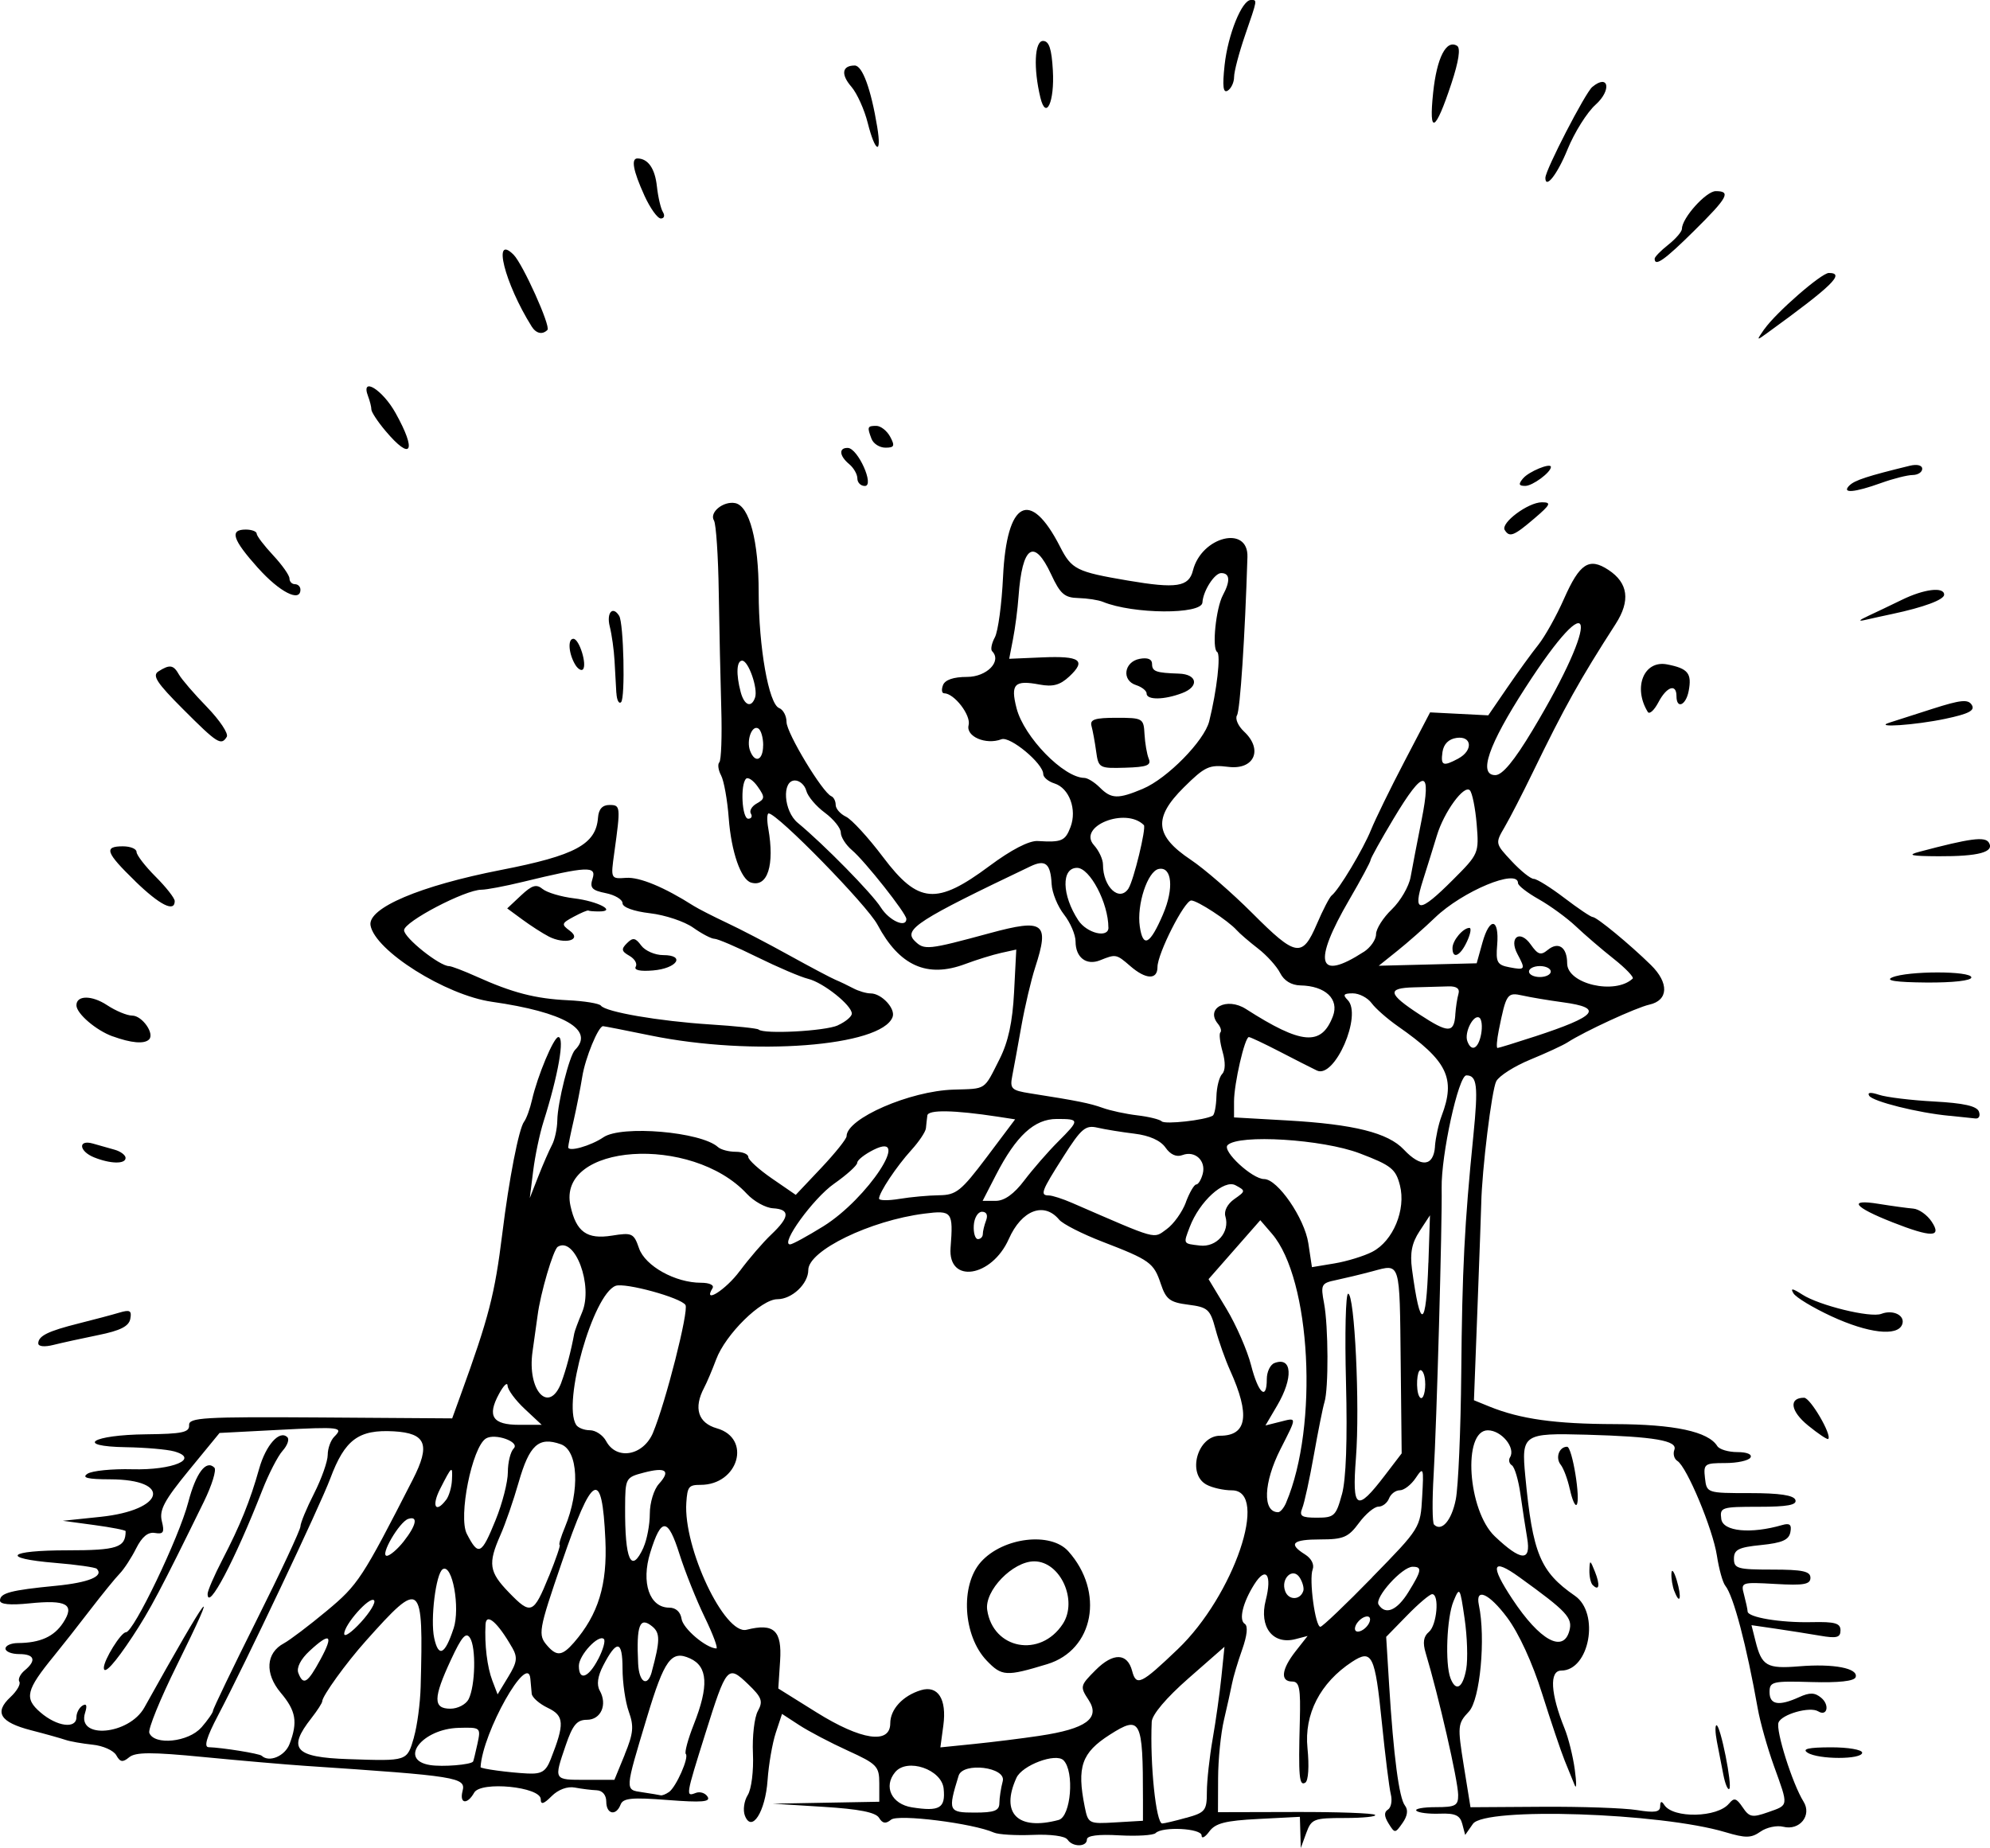 <?xml version="1.0" encoding="UTF-8" standalone="no"?>
<svg
   xmlns:dc="http://purl.org/dc/elements/1.1/"
   xmlns:cc="http://creativecommons.org/ns#"
   xmlns:rdf="http://www.w3.org/1999/02/22-rdf-syntax-ns#"
   xmlns:svg="http://www.w3.org/2000/svg"
   xmlns="http://www.w3.org/2000/svg"
   id="svg8"
   version="1.1"
   viewBox="0 0 30.854 28.661"
   height="28.661mm"
   width="30.854mm">
  <defs
     id="defs2" />
  <g
     transform="translate(-70.77,-84.65)"
     id="layer1">
    <path
       id="path4583"
       d="m 87.318,113.175 c -0.033,-0.053 -0.26,-0.083 -0.534,-0.071 -0.263,0.011 -0.535,-0.005 -0.604,-0.036 -0.324,-0.144 -1.485,-0.29 -1.594,-0.2 -0.083,0.068 -0.132,0.061 -0.187,-0.029 -0.052,-0.085 -0.311,-0.136 -0.861,-0.17 l -0.787,-0.049 0.826,-0.015 0.826,-0.015 v -0.285 c 0,-0.264 -0.035,-0.301 -0.487,-0.507 -0.268,-0.122 -0.607,-0.3 -0.754,-0.396 l -0.267,-0.174 -0.097,0.293 c -0.053,0.161 -0.11,0.491 -0.127,0.734 -0.034,0.492 -0.247,0.824 -0.352,0.55 -0.032,-0.084 -0.013,-0.227 0.044,-0.318 0.058,-0.092 0.093,-0.376 0.081,-0.645 -0.012,-0.264 0.022,-0.56 0.076,-0.658 0.084,-0.153 0.063,-0.212 -0.153,-0.419 -0.314,-0.301 -0.332,-0.279 -0.661,0.768 -0.305,0.973 -0.307,0.981 -0.148,0.92 0.065,-0.025 0.147,10e-4 0.183,0.059 0.05,0.081 -0.09,0.092 -0.619,0.051 -0.555,-0.043 -0.692,-0.03 -0.73,0.071 -0.07,0.182 -0.222,0.151 -0.222,-0.046 0,-0.102 -0.059,-0.172 -0.148,-0.176 -0.081,-0.003 -0.234,-0.022 -0.339,-0.042 -0.116,-0.022 -0.258,0.031 -0.36,0.133 -0.124,0.124 -0.169,0.137 -0.169,0.048 0,-0.193 -0.93,-0.285 -1.032,-0.102 -0.107,0.191 -0.232,0.174 -0.18,-0.026 0.055,-0.211 -0.081,-0.232 -2.429,-0.389 -0.303,-0.02 -1.015,-0.082 -1.583,-0.137 -0.811,-0.079 -1.059,-0.078 -1.157,0.003 -0.1,0.083 -0.14,0.077 -0.2,-0.031 -0.041,-0.074 -0.206,-0.148 -0.367,-0.164 -0.16,-0.017 -0.349,-0.05 -0.419,-0.074 -0.07,-0.024 -0.311,-0.092 -0.537,-0.15 -0.478,-0.124 -0.573,-0.276 -0.319,-0.513 0.1,-0.093 0.163,-0.201 0.139,-0.24 -0.024,-0.038 0.013,-0.117 0.083,-0.175 0.187,-0.155 0.153,-0.253 -0.086,-0.253 -0.116,0 -0.212,-0.038 -0.212,-0.085 0,-0.047 0.086,-0.085 0.191,-0.086 0.346,-0.002 0.562,-0.099 0.703,-0.315 0.187,-0.286 0.058,-0.36 -0.527,-0.3 -0.294,0.03 -0.452,0.015 -0.452,-0.044 0,-0.117 0.166,-0.161 0.867,-0.229 0.512,-0.05 0.748,-0.149 0.633,-0.264 -0.022,-0.022 -0.312,-0.064 -0.643,-0.091 -0.864,-0.072 -0.743,-0.195 0.193,-0.195 0.767,0 0.898,-0.043 0.898,-0.297 0,-0.016 -0.219,-0.059 -0.487,-0.095 l -0.487,-0.066 0.584,-0.061 c 0.999,-0.105 1.118,-0.58 0.147,-0.582 -0.347,-9.5e-4 -0.442,-0.024 -0.349,-0.086 0.07,-0.047 0.383,-0.078 0.695,-0.07 0.629,0.017 1.053,-0.164 0.65,-0.277 -0.111,-0.031 -0.447,-0.06 -0.748,-0.065 -0.809,-0.013 -0.53,-0.191 0.313,-0.2 0.559,-0.006 0.673,-0.03 0.666,-0.141 -0.008,-0.119 0.22,-0.132 2.035,-0.12 l 2.044,0.014 0.128,-0.353 c 0.442,-1.217 0.532,-1.569 0.649,-2.512 0.104,-0.846 0.257,-1.631 0.338,-1.736 0.036,-0.047 0.091,-0.199 0.123,-0.339 0.085,-0.372 0.337,-0.973 0.408,-0.973 0.102,-5.1e-4 -0.002,0.593 -0.23,1.312 -0.059,0.186 -0.131,0.529 -0.16,0.762 l -0.053,0.423 0.133,-0.339 c 0.073,-0.186 0.169,-0.405 0.212,-0.486 0.043,-0.081 0.08,-0.252 0.082,-0.381 0.004,-0.276 0.188,-1.004 0.274,-1.091 0.31,-0.31 -0.167,-0.587 -1.288,-0.747 -0.719,-0.103 -1.814,-0.793 -1.882,-1.185 -0.046,-0.269 0.767,-0.614 2.021,-0.859 1.156,-0.225 1.475,-0.398 1.506,-0.812 0.01,-0.132 0.068,-0.196 0.177,-0.196 0.173,0 0.175,0.02 0.075,0.743 -0.056,0.403 -0.056,0.404 0.185,0.387 0.208,-0.014 0.59,0.144 1.045,0.434 0.07,0.044 0.298,0.161 0.508,0.26 0.21,0.098 0.648,0.326 0.974,0.507 0.326,0.18 0.65,0.352 0.72,0.381 0.07,0.029 0.193,0.088 0.274,0.131 0.081,0.043 0.202,0.079 0.269,0.079 0.17,0 0.39,0.237 0.34,0.367 -0.175,0.457 -2.171,0.609 -3.75,0.286 -0.389,-0.08 -0.722,-0.145 -0.739,-0.145 -0.073,0 -0.276,0.493 -0.322,0.783 -0.028,0.174 -0.088,0.479 -0.133,0.677 -0.046,0.198 -0.084,0.385 -0.085,0.416 -0.003,0.08 0.349,-0.019 0.546,-0.153 0.28,-0.191 1.516,-0.085 1.776,0.152 0.044,0.04 0.168,0.073 0.275,0.073 0.107,0 0.195,0.036 0.195,0.081 0,0.044 0.166,0.195 0.368,0.334 l 0.368,0.253 0.394,-0.417 c 0.217,-0.23 0.394,-0.451 0.394,-0.493 0,-0.274 0.982,-0.702 1.659,-0.722 0.516,-0.016 0.465,0.018 0.713,-0.473 0.135,-0.268 0.201,-0.574 0.225,-1.039 l 0.034,-0.66 -0.236,0.052 c -0.13,0.029 -0.379,0.106 -0.555,0.172 -0.591,0.222 -1.021,0.029 -1.36,-0.608 -0.16,-0.302 -1.553,-1.727 -1.688,-1.727 -0.026,0 -0.029,0.105 -0.006,0.233 0.1,0.568 -0.011,0.918 -0.268,0.839 -0.157,-0.048 -0.306,-0.477 -0.345,-0.996 -0.021,-0.284 -0.075,-0.584 -0.119,-0.666 -0.044,-0.082 -0.056,-0.174 -0.027,-0.203 0.029,-0.029 0.043,-0.406 0.03,-0.837 -0.013,-0.431 -0.03,-1.241 -0.039,-1.8 -0.008,-0.559 -0.042,-1.06 -0.074,-1.112 -0.077,-0.124 0.144,-0.306 0.329,-0.27 0.22,0.043 0.364,0.589 0.364,1.384 0,0.85 0.156,1.732 0.317,1.794 0.063,0.024 0.115,0.122 0.115,0.217 0,0.169 0.558,1.094 0.694,1.15 0.038,0.016 0.068,0.076 0.068,0.135 0,0.059 0.072,0.141 0.16,0.183 0.088,0.042 0.347,0.324 0.575,0.627 0.546,0.724 0.828,0.748 1.649,0.137 0.34,-0.253 0.615,-0.395 0.749,-0.387 0.371,0.023 0.426,-5.08e-4 0.508,-0.217 0.103,-0.272 -0.019,-0.603 -0.249,-0.676 -0.096,-0.03 -0.174,-0.096 -0.174,-0.146 0,-0.163 -0.514,-0.591 -0.648,-0.539 -0.241,0.092 -0.555,-0.043 -0.509,-0.219 0.04,-0.152 -0.223,-0.494 -0.38,-0.494 -0.036,0 -0.044,-0.057 -0.017,-0.127 0.032,-0.082 0.163,-0.127 0.373,-0.127 0.306,0 0.544,-0.243 0.388,-0.399 -0.026,-0.026 -0.007,-0.123 0.043,-0.215 0.05,-0.093 0.107,-0.516 0.127,-0.941 0.057,-1.18 0.42,-1.372 0.883,-0.466 0.181,0.355 0.254,0.391 1.053,0.527 0.753,0.128 0.944,0.098 1.008,-0.156 0.133,-0.528 0.861,-0.709 0.845,-0.21 -0.038,1.233 -0.113,2.377 -0.162,2.456 -0.032,0.052 0.017,0.165 0.109,0.251 0.3,0.28 0.159,0.598 -0.243,0.548 -0.297,-0.037 -0.362,-0.007 -0.691,0.319 -0.476,0.473 -0.449,0.749 0.109,1.122 0.21,0.14 0.638,0.512 0.952,0.826 0.679,0.681 0.776,0.697 1.002,0.171 0.094,-0.22 0.198,-0.42 0.231,-0.445 0.107,-0.08 0.489,-0.717 0.61,-1.018 0.066,-0.163 0.298,-0.639 0.517,-1.058 l 0.398,-0.762 0.451,0.023 0.451,0.023 0.296,-0.432 c 0.163,-0.238 0.379,-0.536 0.481,-0.663 0.101,-0.127 0.281,-0.448 0.398,-0.714 0.243,-0.549 0.388,-0.643 0.687,-0.447 0.308,0.202 0.345,0.478 0.113,0.839 -0.557,0.865 -0.792,1.287 -1.285,2.302 -0.158,0.326 -0.354,0.707 -0.436,0.847 -0.148,0.253 -0.147,0.256 0.108,0.529 0.141,0.151 0.295,0.275 0.343,0.275 0.048,0 0.261,0.133 0.475,0.296 0.214,0.163 0.411,0.296 0.44,0.296 0.062,0 0.575,0.423 0.901,0.743 0.284,0.278 0.274,0.549 -0.023,0.615 -0.203,0.045 -1.006,0.415 -1.27,0.586 -0.07,0.045 -0.329,0.165 -0.575,0.266 -0.246,0.101 -0.484,0.252 -0.529,0.336 -0.07,0.13 -0.223,1.38 -0.233,1.899 -0.002,0.093 -0.028,0.817 -0.058,1.609 l -0.055,1.439 0.238,0.097 c 0.48,0.195 1.021,0.271 1.945,0.273 0.926,0.003 1.45,0.115 1.59,0.341 0.032,0.051 0.172,0.093 0.312,0.093 0.148,0 0.232,0.035 0.202,0.085 -0.029,0.047 -0.205,0.085 -0.392,0.085 -0.32,0 -0.338,0.013 -0.313,0.233 0.027,0.232 0.029,0.233 0.696,0.233 0.46,0 0.681,0.033 0.706,0.106 0.027,0.078 -0.122,0.106 -0.57,0.106 -0.58,0 -0.604,0.008 -0.579,0.191 0.027,0.192 0.455,0.234 0.945,0.092 0.117,-0.034 0.149,-0.006 0.126,0.111 -0.023,0.12 -0.128,0.166 -0.452,0.199 -0.352,0.035 -0.423,0.071 -0.423,0.212 0,0.153 0.056,0.169 0.593,0.169 0.47,0 0.593,0.026 0.593,0.127 0,0.103 -0.103,0.121 -0.541,0.096 -0.534,-0.03 -0.541,-0.028 -0.488,0.169 0.029,0.11 0.054,0.225 0.055,0.257 0.002,0.092 0.511,0.177 0.993,0.166 0.361,-0.008 0.447,0.016 0.447,0.127 0,0.112 -0.058,0.128 -0.318,0.083 -0.175,-0.03 -0.485,-0.079 -0.69,-0.109 l -0.372,-0.054 0.062,0.246 c 0.097,0.388 0.175,0.433 0.678,0.392 0.533,-0.044 0.92,0.03 0.875,0.168 -0.021,0.062 -0.261,0.088 -0.683,0.076 -0.608,-0.018 -0.652,-0.007 -0.652,0.156 0,0.197 0.144,0.221 0.459,0.078 0.164,-0.075 0.243,-0.073 0.342,0.01 0.135,0.112 0.093,0.296 -0.047,0.21 -0.128,-0.079 -0.566,0.045 -0.615,0.174 -0.046,0.121 0.216,0.951 0.388,1.226 0.133,0.213 -0.06,0.454 -0.314,0.39 -0.1,-0.025 -0.259,0.009 -0.353,0.075 -0.145,0.102 -0.229,0.103 -0.545,0.009 -1.007,-0.302 -3.73,-0.392 -3.914,-0.129 l -0.12,0.172 -0.045,-0.171 c -0.035,-0.134 -0.11,-0.168 -0.35,-0.159 -0.168,0.006 -0.33,-0.014 -0.361,-0.045 -0.031,-0.031 0.103,-0.056 0.297,-0.056 0.31,0 0.352,-0.023 0.35,-0.191 -0.003,-0.226 -0.304,-1.536 -0.503,-2.198 -0.049,-0.162 -0.035,-0.258 0.049,-0.328 0.125,-0.103 0.167,-0.586 0.051,-0.586 -0.037,0 -0.213,0.149 -0.39,0.331 l -0.323,0.331 0.046,0.749 c 0.068,1.098 0.154,1.751 0.245,1.867 0.053,0.067 0.04,0.16 -0.037,0.27 -0.115,0.164 -0.12,0.164 -0.217,0.008 -0.069,-0.111 -0.072,-0.177 -0.01,-0.215 0.049,-0.03 0.07,-0.137 0.045,-0.237 -0.025,-0.1 -0.087,-0.6 -0.139,-1.113 -0.106,-1.05 -0.152,-1.144 -0.463,-0.941 -0.492,0.323 -0.744,0.81 -0.69,1.339 0.028,0.28 0.014,0.504 -0.034,0.534 -0.095,0.058 -0.108,-0.091 -0.085,-0.954 0.014,-0.511 -0.006,-0.614 -0.118,-0.614 -0.189,0 -0.167,-0.189 0.052,-0.469 l 0.187,-0.238 -0.187,0.049 c -0.352,0.092 -0.568,-0.187 -0.463,-0.6 0.102,-0.401 0.005,-0.537 -0.177,-0.249 -0.178,0.282 -0.243,0.552 -0.148,0.612 0.053,0.033 0.038,0.179 -0.04,0.4 -0.068,0.192 -0.139,0.429 -0.157,0.527 -0.019,0.098 -0.075,0.35 -0.124,0.559 -0.05,0.21 -0.091,0.618 -0.092,0.908 l -0.002,0.527 1.194,-0.003 c 0.657,-0.002 1.215,0.018 1.242,0.045 0.026,0.026 -0.184,0.048 -0.467,0.048 -0.485,0 -0.52,0.014 -0.6,0.233 l -0.085,0.233 -0.007,-0.242 -0.007,-0.242 -0.643,0.033 c -0.512,0.026 -0.668,0.066 -0.762,0.195 -0.065,0.089 -0.119,0.117 -0.119,0.061 0,-0.111 -0.607,-0.143 -0.713,-0.037 -0.035,0.035 -0.289,0.05 -0.564,0.035 -0.323,-0.019 -0.501,0.004 -0.501,0.064 0,0.12 -0.227,0.12 -0.301,5.1e-4 z m -0.134,-0.303 c 0.191,-0.051 0.248,-0.752 0.075,-0.925 -0.119,-0.119 -0.641,0.076 -0.73,0.273 -0.251,0.552 0.021,0.822 0.656,0.652 z m 1.307,-0.325 c 9.2e-4,-1.234 -0.035,-1.303 -0.515,-0.996 -0.436,0.279 -0.512,0.497 -0.388,1.116 0.053,0.263 0.062,0.268 0.478,0.243 l 0.425,-0.025 2.6e-4,-0.339 z m 0.673,0.292 c 0.294,-0.082 0.318,-0.112 0.318,-0.402 2.5e-4,-0.172 0.041,-0.542 0.09,-0.822 0.049,-0.279 0.11,-0.715 0.136,-0.968 l 0.047,-0.46 -0.56,0.491 c -0.343,0.301 -0.563,0.561 -0.568,0.672 -0.029,0.658 0.067,1.578 0.163,1.577 0.031,-2.5e-4 0.199,-0.04 0.374,-0.089 z m 8.413,-0.219 c 0.079,-0.098 0.114,-0.088 0.212,0.056 0.103,0.154 0.148,0.163 0.392,0.077 0.326,-0.115 0.322,-0.083 0.093,-0.718 -0.1,-0.278 -0.213,-0.677 -0.25,-0.886 -0.175,-0.986 -0.377,-1.753 -0.504,-1.909 -0.04,-0.049 -0.098,-0.258 -0.13,-0.466 -0.063,-0.412 -0.466,-1.378 -0.613,-1.469 -0.05,-0.031 -0.071,-0.109 -0.047,-0.172 0.055,-0.143 -0.306,-0.205 -1.364,-0.235 -0.979,-0.027 -1.009,-0.007 -0.947,0.643 0.114,1.2 0.23,1.482 0.769,1.855 0.389,0.269 0.226,1.16 -0.212,1.16 -0.187,0 -0.166,0.36 0.052,0.898 0.059,0.144 0.13,0.43 0.158,0.635 0.028,0.205 0.028,0.315 -7.6e-4,0.245 -0.028,-0.07 -0.098,-0.241 -0.155,-0.381 -0.057,-0.14 -0.214,-0.607 -0.35,-1.038 -0.15,-0.479 -0.361,-0.938 -0.542,-1.181 -0.281,-0.376 -0.497,-0.472 -0.439,-0.195 0.108,0.513 0.019,1.467 -0.154,1.652 -0.176,0.187 -0.179,0.222 -0.08,0.84 l 0.104,0.644 1.11,-0.007 c 0.61,-0.004 1.272,0.019 1.47,0.051 0.277,0.045 0.36,0.032 0.361,-0.058 9e-4,-0.081 0.021,-0.087 0.064,-0.021 0.138,0.212 0.827,0.197 1.004,-0.023 z m -0.087,-0.448 c -0.028,-0.143 -0.072,-0.374 -0.1,-0.514 -0.027,-0.14 -0.03,-0.254 -0.006,-0.254 0.061,0 0.248,0.936 0.198,0.986 -0.023,0.023 -0.064,-0.075 -0.092,-0.218 z m -0.76,-2.846 c -0.029,-0.076 -0.05,-0.201 -0.045,-0.279 0.004,-0.078 0.041,-0.029 0.082,0.108 0.08,0.267 0.052,0.399 -0.036,0.17 z m -1.266,-0.096 c -0.031,-0.031 -0.054,-0.136 -0.051,-0.233 0.005,-0.162 0.012,-0.16 0.086,0.026 0.083,0.207 0.066,0.308 -0.035,0.206 z m -0.354,-1.483 c -0.033,-0.155 -0.097,-0.327 -0.142,-0.383 -0.086,-0.107 -0.025,-0.279 0.099,-0.279 0.08,0 0.215,0.832 0.147,0.9 -0.024,0.024 -0.07,-0.084 -0.103,-0.238 z m -9.709,4.641 c -0.029,-0.3 -0.565,-0.482 -0.752,-0.257 -0.186,0.224 -0.055,0.496 0.261,0.546 0.429,0.067 0.521,0.013 0.491,-0.289 z m 0.864,0.222 c 6.8e-4,-0.082 0.024,-0.234 0.052,-0.339 0.058,-0.218 -0.617,-0.301 -0.684,-0.085 -0.169,0.548 -0.158,0.572 0.248,0.572 0.308,0 0.383,-0.029 0.384,-0.148 z m -5.122,-0.171 c 0.112,-0.081 0.313,-0.537 0.26,-0.59 -0.022,-0.022 0.033,-0.228 0.124,-0.458 0.235,-0.595 0.218,-0.898 -0.057,-1.023 -0.291,-0.133 -0.398,0.013 -0.668,0.909 -0.348,1.156 -0.346,1.125 -0.072,1.166 0.132,0.02 0.259,0.041 0.283,0.047 0.023,0.006 0.081,-0.017 0.129,-0.051 z m -0.687,-0.582 c 0.134,-0.326 0.145,-0.437 0.064,-0.662 -0.054,-0.149 -0.098,-0.451 -0.098,-0.671 0,-0.439 -0.089,-0.453 -0.3,-0.045 -0.086,0.166 -0.104,0.297 -0.053,0.388 0.122,0.217 0.018,0.452 -0.199,0.452 -0.155,0 -0.221,0.079 -0.329,0.396 -0.185,0.543 -0.19,0.535 0.31,0.535 l 0.445,-3.4e-4 0.161,-0.392 z m -1.148,0.075 c 0.218,-0.553 0.212,-0.675 -0.043,-0.797 -0.132,-0.063 -0.245,-0.162 -0.251,-0.22 -0.006,-0.058 -0.015,-0.162 -0.021,-0.232 -0.035,-0.422 -0.74,0.829 -0.772,1.37 -0.002,0.025 0.442,0.085 0.73,0.099 0.216,0.01 0.282,-0.03 0.357,-0.22 z m -1.203,0.035 c 0.006,-0.008 0.036,-0.131 0.067,-0.273 0.055,-0.256 0.052,-0.259 -0.288,-0.25 -0.569,0.014 -0.943,0.498 -0.446,0.577 0.195,0.031 0.628,-0.004 0.667,-0.054 z m -0.917,-0.379 c 0.05,-0.172 0.097,-0.523 0.104,-0.779 0.044,-1.653 0.013,-1.679 -0.849,-0.714 -0.307,0.343 -0.677,0.856 -0.677,0.938 0,0.025 -0.076,0.143 -0.169,0.262 -0.374,0.476 -0.257,0.606 0.572,0.634 0.927,0.031 0.91,0.036 1.02,-0.34 z m -1.928,0.105 c 0.129,-0.34 0.1,-0.512 -0.138,-0.794 -0.25,-0.298 -0.23,-0.617 0.05,-0.766 0.091,-0.049 0.39,-0.275 0.664,-0.503 0.487,-0.405 0.55,-0.502 1.335,-2.038 0.276,-0.54 0.206,-0.717 -0.293,-0.746 -0.548,-0.031 -0.761,0.126 -0.987,0.731 -0.159,0.425 -1.319,2.873 -1.742,3.677 -0.175,0.333 -0.221,0.488 -0.145,0.49 0.21,0.006 0.789,0.099 0.824,0.133 0.115,0.109 0.361,0.005 0.432,-0.184 z m 11.629,-0.126 c 0.72,-0.107 0.945,-0.271 0.76,-0.554 -0.137,-0.209 -0.134,-0.223 0.11,-0.467 0.271,-0.271 0.49,-0.265 0.564,0.015 0.064,0.244 0.137,0.209 0.709,-0.338 0.868,-0.83 1.424,-2.462 0.838,-2.462 -0.126,0 -0.303,-0.039 -0.393,-0.088 -0.307,-0.164 -0.142,-0.759 0.21,-0.759 0.419,0 0.468,-0.32 0.156,-1.011 -0.075,-0.166 -0.177,-0.453 -0.227,-0.64 -0.083,-0.31 -0.119,-0.342 -0.423,-0.381 -0.284,-0.036 -0.345,-0.082 -0.425,-0.322 -0.11,-0.329 -0.167,-0.37 -0.909,-0.656 -0.311,-0.12 -0.611,-0.273 -0.667,-0.34 -0.235,-0.283 -0.582,-0.15 -0.781,0.299 -0.265,0.597 -0.946,0.7 -0.903,0.137 0.043,-0.562 0.026,-0.585 -0.407,-0.53 -0.84,0.107 -1.799,0.573 -1.799,0.874 0,0.214 -0.253,0.453 -0.479,0.453 -0.252,0 -0.804,0.544 -0.95,0.935 -0.06,0.161 -0.144,0.359 -0.187,0.44 -0.165,0.313 -0.093,0.544 0.198,0.627 0.544,0.155 0.336,0.877 -0.252,0.877 -0.183,0 -0.204,0.026 -0.221,0.275 -0.048,0.702 0.594,2.057 0.934,1.972 0.425,-0.107 0.551,0.01 0.52,0.483 l -0.028,0.428 0.591,0.369 c 0.695,0.434 1.145,0.501 1.145,0.17 0,-0.217 0.195,-0.428 0.475,-0.513 0.264,-0.08 0.403,0.137 0.348,0.546 l -0.046,0.341 0.522,-0.053 c 0.287,-0.029 0.745,-0.086 1.019,-0.127 z m -0.821,-1.166 c -0.367,-0.384 -0.413,-1.168 -0.089,-1.53 0.341,-0.381 1.08,-0.471 1.354,-0.166 0.565,0.63 0.398,1.531 -0.326,1.751 -0.638,0.194 -0.704,0.19 -0.939,-0.055 z m 1.18,-0.568 c 0.238,-0.364 -0.038,-0.971 -0.443,-0.971 -0.332,0 -0.773,0.455 -0.729,0.753 0.09,0.612 0.824,0.749 1.172,0.218 z m -13.357,1.607 c 0.1,-0.115 0.182,-0.233 0.182,-0.262 0,-0.029 0.305,-0.662 0.677,-1.407 0.373,-0.745 0.677,-1.397 0.678,-1.45 1.95e-4,-0.053 0.095,-0.283 0.212,-0.512 0.116,-0.229 0.211,-0.498 0.211,-0.597 0,-0.099 0.045,-0.225 0.1,-0.281 0.151,-0.151 0.099,-0.158 -0.875,-0.107 l -0.902,0.047 -0.474,0.578 c -0.384,0.469 -0.463,0.618 -0.421,0.789 0.044,0.174 0.025,0.206 -0.106,0.184 -0.108,-0.019 -0.201,0.058 -0.292,0.239 -0.073,0.146 -0.188,0.322 -0.254,0.39 -0.067,0.068 -0.273,0.322 -0.46,0.565 -0.186,0.243 -0.438,0.563 -0.559,0.711 -0.436,0.534 -0.466,0.658 -0.21,0.878 0.255,0.22 0.557,0.26 0.557,0.074 0,-0.067 0.042,-0.148 0.094,-0.18 0.062,-0.038 0.076,-8.6e-4 0.04,0.112 -0.132,0.416 0.682,0.343 0.919,-0.082 1.02,-1.83 1.201,-2.066 0.502,-0.651 -0.256,0.517 -0.447,0.987 -0.425,1.044 0.076,0.198 0.608,0.143 0.805,-0.083 z m -1.511,-0.927 c 0,-0.123 0.266,-0.551 0.342,-0.551 0.12,0 0.823,-1.466 0.967,-2.017 0.119,-0.455 0.277,-0.664 0.405,-0.536 0.035,0.035 -0.038,0.272 -0.162,0.526 -0.67,1.368 -0.838,1.685 -1.106,2.091 -0.276,0.419 -0.446,0.604 -0.446,0.487 z m 1.609,-1.147 c 0,-0.048 0.103,-0.286 0.229,-0.529 0.277,-0.535 0.43,-0.912 0.57,-1.411 0.104,-0.369 0.318,-0.608 0.438,-0.488 0.033,0.033 -2.71e-4,0.127 -0.074,0.209 -0.074,0.082 -0.216,0.358 -0.316,0.614 -0.426,1.088 -0.847,1.886 -0.847,1.606 z m 4.047,1.633 c 0.104,-0.208 0.117,-0.801 0.021,-0.95 -0.062,-0.096 -0.129,-0.019 -0.295,0.339 -0.277,0.595 -0.279,0.759 -0.009,0.759 0.115,0 0.242,-0.067 0.283,-0.148 z m 0.673,-0.802 c -0.222,-0.389 -0.401,-0.544 -0.411,-0.357 -0.017,0.312 0.025,0.662 0.106,0.873 l 0.081,0.212 0.165,-0.272 c 0.139,-0.228 0.148,-0.301 0.06,-0.456 z m 14.794,0.336 c 0.027,-0.151 0.016,-0.504 -0.025,-0.783 -0.071,-0.49 -0.077,-0.499 -0.172,-0.27 -0.105,0.253 -0.133,0.97 -0.047,1.194 0.083,0.217 0.191,0.154 0.244,-0.141 z m -17.765,-0.149 c 0.21,-0.386 0.152,-0.43 -0.17,-0.131 -0.136,0.126 -0.203,0.258 -0.173,0.339 0.077,0.201 0.143,0.161 0.343,-0.208 z m 5.137,0.191 c 0.13,-0.48 0.132,-0.6 0.011,-0.701 -0.198,-0.164 -0.251,-0.026 -0.222,0.574 0.014,0.294 0.145,0.372 0.212,0.127 z m -0.829,-0.198 c 0.074,-0.144 0.114,-0.283 0.087,-0.31 -0.08,-0.081 -0.388,0.249 -0.388,0.416 0,0.239 0.149,0.186 0.3,-0.106 z m -2.244,-0.47 c 0.107,-0.323 -0.019,-1.015 -0.168,-0.923 -0.106,0.066 -0.194,0.781 -0.132,1.067 0.067,0.307 0.166,0.26 0.299,-0.144 z m 1.867,0.214 c 0.378,-0.436 0.519,-0.896 0.487,-1.595 -0.051,-1.117 -0.198,-1.041 -0.674,0.348 -0.365,1.065 -0.375,1.127 -0.224,1.299 0.146,0.166 0.23,0.155 0.411,-0.052 z m 2.027,-0.393 c -0.13,-0.268 -0.305,-0.707 -0.39,-0.975 -0.181,-0.573 -0.283,-0.579 -0.454,-0.027 -0.145,0.467 -0.012,0.854 0.294,0.854 0.102,0 0.175,0.066 0.191,0.173 0.021,0.15 0.377,0.453 0.539,0.46 0.031,0.001 -0.05,-0.217 -0.18,-0.485 z m 13.406,0.212 c 0.055,-0.202 -0.036,-0.299 -0.773,-0.831 -0.428,-0.309 -0.464,-0.195 -0.108,0.342 0.422,0.637 0.786,0.838 0.881,0.489 z m -18.533,-0.474 c -0.068,-0.068 -0.465,0.38 -0.462,0.521 0.001,0.056 0.118,-0.026 0.26,-0.182 0.142,-0.156 0.233,-0.308 0.202,-0.339 z m 15.437,0.331 c 0.021,-0.064 -0.011,-0.095 -0.074,-0.074 -0.061,0.02 -0.128,0.087 -0.148,0.148 -0.021,0.064 0.011,0.095 0.074,0.074 0.061,-0.02 0.128,-0.087 0.148,-0.148 z m 0.038,-0.687 c 0.747,-0.764 0.749,-0.768 0.776,-1.249 0.026,-0.453 0.02,-0.471 -0.1,-0.292 -0.07,0.105 -0.181,0.191 -0.246,0.191 -0.066,0 -0.141,0.057 -0.168,0.127 -0.027,0.07 -0.101,0.127 -0.164,0.127 -0.064,0 -0.2,0.114 -0.303,0.254 -0.163,0.221 -0.241,0.254 -0.595,0.254 -0.437,0 -0.506,0.067 -0.24,0.233 0.099,0.062 0.147,0.157 0.118,0.233 -0.059,0.153 0.04,0.889 0.12,0.889 0.03,0 0.392,-0.345 0.804,-0.767 z m -12.762,-0.019 c 0.108,-0.266 0.182,-0.484 0.165,-0.484 -0.018,0 0.019,-0.124 0.082,-0.275 0.236,-0.57 0.206,-1.19 -0.064,-1.286 -0.343,-0.121 -0.487,0.009 -0.654,0.592 -0.079,0.277 -0.206,0.645 -0.283,0.818 -0.195,0.443 -0.176,0.57 0.133,0.889 0.342,0.353 0.38,0.337 0.62,-0.254 z m 13.325,0.247 c 0.206,-0.333 0.216,-0.392 0.065,-0.392 -0.163,0 -0.594,0.479 -0.528,0.586 0.105,0.169 0.286,0.094 0.463,-0.194 z m -1.63,-0.017 c 0.014,-0.044 -0.011,-0.136 -0.055,-0.206 -0.107,-0.169 -0.301,0.015 -0.225,0.212 0.054,0.142 0.234,0.138 0.28,-0.007 z m -10.23,-0.676 c 0.054,-0.119 0.098,-0.354 0.098,-0.522 0,-0.169 0.063,-0.377 0.141,-0.462 0.187,-0.207 0.109,-0.265 -0.237,-0.174 -0.278,0.073 -0.285,0.085 -0.287,0.534 -0.005,0.826 0.094,1.045 0.286,0.625 z m -3.718,-0.092 c 0.197,-0.251 0.228,-0.401 0.07,-0.349 -0.138,0.046 -0.444,0.572 -0.332,0.572 0.047,0 0.165,-0.1 0.262,-0.223 z m 17.419,-0.052 c -0.026,-0.151 -0.073,-0.457 -0.104,-0.678 -0.031,-0.222 -0.091,-0.424 -0.133,-0.45 -0.042,-0.026 -0.055,-0.082 -0.029,-0.124 0.091,-0.147 -0.133,-0.419 -0.344,-0.419 -0.395,0 -0.312,1.246 0.109,1.645 0.408,0.387 0.564,0.395 0.501,0.027 z m -15.995,-0.277 c 0.105,-0.257 0.191,-0.592 0.191,-0.745 0,-0.153 0.041,-0.318 0.091,-0.368 0.101,-0.101 -0.29,-0.241 -0.431,-0.154 -0.215,0.133 -0.432,1.216 -0.296,1.479 0.18,0.349 0.226,0.327 0.445,-0.212 z m 14.888,-0.321 c 0.039,-0.195 0.077,-1.079 0.085,-1.963 0.014,-1.6 0.05,-2.31 0.188,-3.683 0.077,-0.77 0.058,-0.931 -0.109,-0.931 -0.122,0 -0.392,1.236 -0.383,1.748 0.01,0.525 -0.077,3.648 -0.124,4.441 -0.024,0.401 -0.021,0.75 0.006,0.777 0.117,0.117 0.272,-0.062 0.337,-0.389 z m -1.765,-0.079 c 0.064,-0.234 0.086,-0.842 0.063,-1.736 -0.02,-0.757 -0.005,-1.376 0.033,-1.376 0.101,0 0.184,1.739 0.121,2.547 -0.062,0.802 0.009,0.845 0.447,0.272 l 0.262,-0.343 -0.015,-1.407 c -0.017,-1.591 3.4e-4,-1.534 -0.438,-1.417 -0.179,0.048 -0.434,0.109 -0.567,0.137 -0.227,0.047 -0.238,0.069 -0.183,0.361 0.067,0.358 0.071,1.325 0.006,1.532 -0.024,0.077 -0.098,0.445 -0.164,0.817 -0.066,0.373 -0.147,0.744 -0.18,0.826 -0.05,0.124 -0.012,0.148 0.228,0.148 0.267,0 0.295,-0.026 0.386,-0.36 z m -0.865,0.127 c 0.505,-1.188 0.385,-3.465 -0.22,-4.169 l -0.181,-0.21 -0.401,0.457 -0.401,0.457 0.276,0.458 c 0.152,0.252 0.324,0.646 0.383,0.876 0.113,0.441 0.244,0.557 0.244,0.215 0,-0.111 0.053,-0.223 0.119,-0.248 0.275,-0.105 0.295,0.23 0.04,0.662 l -0.18,0.306 0.223,-0.056 c 0.27,-0.068 0.27,-0.089 0.011,0.421 -0.265,0.522 -0.282,0.98 -0.037,0.98 0.034,0 0.09,-0.067 0.124,-0.148 z m -13.024,-0.042 c 0.044,-0.058 0.085,-0.196 0.09,-0.306 0.012,-0.235 0.001,-0.226 -0.184,0.137 -0.135,0.266 -0.07,0.385 0.093,0.169 z m 3.208,-1.043 c 0.196,-0.468 0.557,-1.891 0.503,-1.979 -0.07,-0.114 -0.94,-0.352 -1.084,-0.297 -0.349,0.134 -0.825,1.81 -0.612,2.154 0.029,0.047 0.125,0.085 0.214,0.085 0.089,0 0.202,0.076 0.252,0.169 0.162,0.302 0.577,0.227 0.728,-0.133 z m -1.989,-0.367 c -0.145,-0.135 -0.264,-0.297 -0.266,-0.36 -0.002,-0.063 -0.062,-0.006 -0.133,0.126 -0.188,0.346 -0.101,0.48 0.312,0.48 h 0.35 z m 0.567,-0.411 c 0.074,-0.197 0.151,-0.487 0.201,-0.762 0.006,-0.035 0.061,-0.183 0.122,-0.328 0.173,-0.414 -0.112,-1.178 -0.378,-1.014 -0.07,0.044 -0.269,0.72 -0.313,1.066 -0.009,0.07 -0.044,0.32 -0.078,0.557 -0.088,0.61 0.257,0.982 0.447,0.481 z m 13.394,0.021 c 0,-0.116 -0.033,-0.212 -0.073,-0.212 -0.057,0 -0.074,0.301 -0.022,0.402 0.044,0.087 0.096,-0.015 0.096,-0.191 z m 0.05,-1.877 0.024,-0.736 -0.162,0.247 c -0.119,0.181 -0.15,0.337 -0.117,0.587 0.129,0.966 0.22,0.932 0.254,-0.098 z m -10.676,0.127 c 0.14,-0.189 0.359,-0.444 0.487,-0.565 0.288,-0.273 0.295,-0.391 0.026,-0.407 -0.114,-0.007 -0.295,-0.107 -0.404,-0.224 -0.856,-0.924 -2.948,-0.781 -2.735,0.187 0.089,0.404 0.255,0.523 0.643,0.461 0.312,-0.05 0.339,-0.038 0.42,0.197 0.096,0.275 0.562,0.534 0.961,0.534 0.132,0 0.208,0.036 0.178,0.085 -0.157,0.255 0.209,0.023 0.423,-0.268 z m 9.807,-0.298 c 0.321,-0.165 0.524,-0.653 0.427,-1.031 -0.065,-0.253 -0.135,-0.309 -0.624,-0.495 -0.575,-0.219 -1.876,-0.3 -2.048,-0.127 -0.089,0.089 0.382,0.526 0.567,0.526 0.209,0 0.626,0.607 0.685,0.995 l 0.056,0.371 0.349,-0.058 c 0.192,-0.032 0.457,-0.113 0.589,-0.181 z m -2.279,-0.549 c -0.025,-0.083 0.032,-0.193 0.139,-0.268 0.176,-0.123 0.177,-0.129 0.018,-0.214 -0.179,-0.096 -0.559,0.251 -0.71,0.648 -0.101,0.266 -0.106,0.256 0.158,0.287 0.259,0.03 0.468,-0.209 0.395,-0.453 z m -6.233,0.154 c 0.686,-0.427 1.382,-1.487 0.779,-1.186 -0.14,0.07 -0.254,0.16 -0.254,0.201 0,0.041 -0.162,0.187 -0.36,0.326 -0.323,0.226 -0.843,0.945 -0.68,0.94 0.036,-0.001 0.268,-0.128 0.515,-0.281 z m 2.472,0.121 c 0,-0.043 0.023,-0.138 0.051,-0.212 0.031,-0.082 0.007,-0.134 -0.064,-0.134 -0.063,3e-5 -0.12,0.095 -0.127,0.212 -0.007,0.116 0.022,0.212 0.064,0.212 0.042,0 0.076,-0.035 0.076,-0.078 z m 3.148,-0.494 c 0.057,-0.151 0.129,-0.275 0.161,-0.275 0.032,0 0.077,-0.075 0.101,-0.166 0.053,-0.204 -0.121,-0.364 -0.315,-0.29 -0.092,0.035 -0.186,-0.006 -0.263,-0.117 -0.077,-0.11 -0.25,-0.187 -0.481,-0.215 -0.199,-0.024 -0.456,-0.066 -0.573,-0.093 -0.186,-0.043 -0.251,0.011 -0.529,0.449 -0.343,0.538 -0.367,0.602 -0.224,0.602 0.051,0 0.213,0.052 0.36,0.116 1.35,0.586 1.253,0.559 1.465,0.407 0.108,-0.078 0.242,-0.265 0.299,-0.417 z m -3.826,-0.108 c 0.266,-0.003 0.341,-0.064 0.738,-0.59 l 0.441,-0.587 -0.272,-0.042 c -0.678,-0.103 -1.077,-0.11 -1.089,-0.018 -0.007,0.052 -0.017,0.141 -0.022,0.197 -0.005,0.056 -0.107,0.208 -0.226,0.339 -0.23,0.253 -0.501,0.66 -0.501,0.753 0,0.031 0.143,0.033 0.318,0.004 0.175,-0.029 0.451,-0.054 0.614,-0.056 z m 1.322,-0.231 c 0.133,-0.175 0.366,-0.443 0.518,-0.595 0.344,-0.345 0.343,-0.357 -0.016,-0.357 -0.347,0 -0.629,0.26 -0.942,0.868 l -0.207,0.402 h 0.203 c 0.135,0 0.284,-0.106 0.444,-0.318 z m 6.366,-0.527 c 0.011,-0.138 0.057,-0.35 0.103,-0.471 0.223,-0.586 0.092,-0.855 -0.678,-1.392 -0.163,-0.114 -0.346,-0.275 -0.407,-0.358 -0.061,-0.083 -0.192,-0.152 -0.292,-0.152 -0.141,0 -0.159,0.023 -0.08,0.102 0.232,0.232 -0.2,1.226 -0.476,1.095 -0.078,-0.037 -0.339,-0.17 -0.578,-0.294 -0.24,-0.124 -0.454,-0.225 -0.477,-0.225 -0.064,0 -0.23,0.723 -0.23,0.999 v 0.247 l 0.826,0.047 c 1.033,0.059 1.562,0.191 1.807,0.452 0.266,0.283 0.46,0.264 0.483,-0.048 z m -3.446,-0.475 c 0.028,-0.016 0.054,-0.15 0.058,-0.298 0.004,-0.148 0.044,-0.305 0.089,-0.35 0.05,-0.05 0.053,-0.182 0.007,-0.343 -0.041,-0.144 -0.057,-0.279 -0.035,-0.301 0.022,-0.022 0.005,-0.082 -0.037,-0.133 -0.201,-0.242 0.136,-0.421 0.434,-0.23 0.863,0.553 1.17,0.579 1.348,0.112 0.101,-0.265 -0.116,-0.471 -0.504,-0.478 -0.14,-0.003 -0.254,-0.073 -0.314,-0.192 -0.052,-0.103 -0.206,-0.274 -0.342,-0.379 -0.136,-0.105 -0.286,-0.234 -0.332,-0.286 -0.132,-0.148 -0.61,-0.46 -0.704,-0.46 -0.106,0 -0.524,0.824 -0.524,1.033 0,0.201 -0.181,0.194 -0.423,-0.017 -0.215,-0.186 -0.222,-0.187 -0.466,-0.089 -0.213,0.086 -0.381,-0.042 -0.381,-0.291 0,-0.104 -0.081,-0.293 -0.179,-0.418 -0.099,-0.126 -0.185,-0.338 -0.192,-0.471 -0.016,-0.32 -0.096,-0.387 -0.327,-0.277 -1.745,0.832 -1.973,0.979 -1.798,1.155 0.149,0.149 0.2,0.144 1.169,-0.119 0.838,-0.227 0.926,-0.162 0.702,0.529 -0.065,0.2 -0.161,0.61 -0.215,0.913 -0.054,0.303 -0.117,0.65 -0.141,0.771 -0.039,0.201 -0.014,0.226 0.278,0.272 0.739,0.116 0.925,0.154 1.126,0.226 0.116,0.042 0.357,0.094 0.535,0.115 0.178,0.021 0.348,0.063 0.378,0.093 0.051,0.051 0.67,-0.018 0.789,-0.087 z m 4.162,-1.265 c 0.022,-0.118 0.01,-0.233 -0.028,-0.256 -0.09,-0.056 -0.235,0.228 -0.186,0.364 0.063,0.174 0.171,0.12 0.214,-0.108 z m 0.833,0.036 c 0.967,-0.317 1.072,-0.444 0.437,-0.53 -0.221,-0.03 -0.503,-0.077 -0.627,-0.105 -0.239,-0.053 -0.254,-0.031 -0.369,0.538 -0.03,0.151 -0.04,0.275 -0.02,0.275 0.019,0 0.279,-0.08 0.578,-0.178 z m -10.806,-0.174 c 0.119,-0.054 0.216,-0.135 0.216,-0.181 0,-0.129 -0.443,-0.482 -0.677,-0.539 -0.116,-0.028 -0.471,-0.18 -0.788,-0.336 -0.317,-0.157 -0.616,-0.285 -0.664,-0.285 -0.049,0 -0.197,-0.078 -0.331,-0.173 -0.134,-0.095 -0.435,-0.196 -0.669,-0.223 -0.255,-0.03 -0.426,-0.093 -0.426,-0.155 0,-0.058 -0.117,-0.128 -0.26,-0.157 -0.216,-0.043 -0.251,-0.082 -0.204,-0.227 0.063,-0.197 -0.084,-0.19 -1.088,0.054 -0.272,0.066 -0.557,0.12 -0.635,0.12 -0.253,1.19e-4 -1.2,0.496 -1.2,0.628 0,0.118 0.55,0.557 0.698,0.557 0.036,0 0.227,0.073 0.425,0.162 0.557,0.251 0.912,0.343 1.417,0.367 0.256,0.012 0.487,0.05 0.512,0.084 0.073,0.098 0.898,0.24 1.689,0.291 0.396,0.025 0.736,0.061 0.755,0.079 0.081,0.076 1.032,0.025 1.231,-0.065 z m -3.135,-0.907 c 0.029,-0.047 -0.015,-0.123 -0.097,-0.17 -0.124,-0.07 -0.131,-0.104 -0.038,-0.196 0.092,-0.092 0.131,-0.085 0.221,0.037 0.06,0.081 0.213,0.148 0.34,0.148 0.353,0 0.216,0.207 -0.158,0.238 -0.198,0.017 -0.299,-0.005 -0.267,-0.058 z m -1.351,-0.471 c -0.095,-0.049 -0.278,-0.167 -0.407,-0.262 l -0.234,-0.172 0.214,-0.201 c 0.171,-0.16 0.238,-0.18 0.335,-0.1 0.067,0.055 0.287,0.121 0.489,0.145 0.367,0.044 0.669,0.203 0.385,0.203 -0.079,0 -0.153,-0.006 -0.165,-0.014 -0.012,-0.008 -0.114,0.035 -0.227,0.096 -0.189,0.101 -0.194,0.119 -0.062,0.216 0.2,0.146 -0.076,0.221 -0.329,0.089 z m 14.058,1.218 c 0.008,-0.114 0.03,-0.261 0.05,-0.328 0.023,-0.08 -0.029,-0.119 -0.156,-0.115 -0.105,0.003 -0.346,0.01 -0.536,0.015 -0.422,0.011 -0.403,0.1 0.092,0.423 0.441,0.289 0.53,0.289 0.551,0.005 z m 2.751,-0.563 c 0.023,-0.022 -0.109,-0.161 -0.295,-0.308 -0.186,-0.147 -0.45,-0.374 -0.588,-0.505 -0.138,-0.13 -0.396,-0.318 -0.573,-0.418 -0.177,-0.1 -0.322,-0.212 -0.322,-0.25 0,-0.234 -0.86,0.124 -1.287,0.535 -0.163,0.157 -0.426,0.389 -0.584,0.515 l -0.288,0.231 0.759,-0.019 0.759,-0.019 0.09,-0.323 c 0.112,-0.401 0.262,-0.377 0.228,0.037 -0.023,0.271 -1.7e-4,0.312 0.191,0.348 0.245,0.047 0.252,0.035 0.124,-0.204 -0.139,-0.26 0.038,-0.388 0.206,-0.148 0.11,0.156 0.155,0.171 0.26,0.085 0.167,-0.139 0.304,-0.046 0.304,0.206 0,0.32 0.744,0.493 1.016,0.236 z m -2.794,-0.474 c 0,-0.118 0.164,-0.313 0.263,-0.313 0.033,0 0.016,0.095 -0.038,0.211 -0.105,0.227 -0.225,0.281 -0.225,0.102 z m 1.524,0.364 c 0,-0.047 -0.076,-0.085 -0.169,-0.085 -0.093,0 -0.169,0.038 -0.169,0.085 0,0.047 0.076,0.085 0.169,0.085 0.093,0 0.169,-0.038 0.169,-0.085 z m -2.9,-0.304 c 0.105,-0.068 0.191,-0.191 0.191,-0.275 0,-0.083 0.11,-0.257 0.244,-0.385 0.134,-0.129 0.266,-0.355 0.292,-0.503 0.026,-0.148 0.103,-0.545 0.17,-0.883 0.159,-0.802 0.037,-0.808 -0.435,-0.02 -0.196,0.327 -0.356,0.615 -0.356,0.641 0,0.026 -0.148,0.302 -0.329,0.613 -0.573,0.984 -0.493,1.275 0.223,0.811 z m -3.111,-0.587 c 0.171,-0.398 0.138,-0.741 -0.067,-0.7 -0.173,0.034 -0.344,0.553 -0.294,0.893 0.05,0.339 0.158,0.281 0.361,-0.192 z m -0.848,0.209 c 0,-0.379 -0.287,-0.926 -0.486,-0.926 -0.246,0 -0.237,0.423 0.019,0.813 0.133,0.202 0.468,0.283 0.468,0.113 z m -3.133,-0.135 c 0,-0.084 -0.642,-0.896 -0.842,-1.065 -0.096,-0.081 -0.174,-0.204 -0.174,-0.273 0,-0.069 -0.111,-0.207 -0.247,-0.308 -0.136,-0.1 -0.266,-0.254 -0.288,-0.341 -0.023,-0.087 -0.102,-0.159 -0.176,-0.159 -0.207,0 -0.175,0.477 0.044,0.657 0.404,0.334 1.151,1.094 1.288,1.312 0.13,0.206 0.396,0.325 0.396,0.177 z m 8.474,-0.605 c 0.402,-0.402 0.406,-0.412 0.369,-0.864 -0.021,-0.251 -0.069,-0.488 -0.106,-0.525 -0.09,-0.09 -0.401,0.337 -0.511,0.702 -0.048,0.159 -0.145,0.47 -0.215,0.691 -0.166,0.52 -0.059,0.519 0.464,-0.005 z m -5.029,0.132 c 0.081,-0.125 0.278,-0.94 0.238,-0.981 -0.282,-0.284 -1.037,0.02 -0.773,0.312 0.076,0.084 0.139,0.219 0.139,0.3 0,0.349 0.256,0.587 0.397,0.369 z m -5.855,-1.159 c -0.027,-0.044 0.014,-0.115 0.092,-0.158 0.126,-0.071 0.128,-0.098 0.015,-0.259 -0.069,-0.099 -0.151,-0.154 -0.182,-0.124 -0.092,0.092 -0.063,0.62 0.034,0.62 0.049,0 0.068,-0.036 0.041,-0.079 z m 6.079,-0.386 c 0.375,-0.157 0.952,-0.744 1.027,-1.046 0.118,-0.474 0.183,-1.038 0.123,-1.075 -0.083,-0.051 -0.019,-0.68 0.09,-0.882 0.118,-0.22 0.108,-0.341 -0.027,-0.341 -0.104,0 -0.281,0.277 -0.291,0.456 -0.011,0.189 -1.075,0.182 -1.543,-0.01 -0.07,-0.029 -0.241,-0.055 -0.381,-0.059 -0.214,-0.005 -0.281,-0.064 -0.421,-0.366 -0.265,-0.57 -0.449,-0.447 -0.506,0.34 -0.014,0.197 -0.053,0.496 -0.086,0.663 l -0.059,0.305 0.515,-0.022 c 0.586,-0.025 0.685,0.046 0.416,0.297 -0.143,0.133 -0.254,0.163 -0.462,0.124 -0.388,-0.073 -0.451,-0.007 -0.355,0.367 0.114,0.445 0.728,1.077 1.051,1.081 0.051,7.62e-4 0.158,0.067 0.239,0.148 0.18,0.18 0.282,0.183 0.671,0.02 z m -0.726,-0.58 c -0.02,-0.147 -0.053,-0.324 -0.072,-0.393 -0.028,-0.101 0.053,-0.127 0.387,-0.127 0.409,0 0.422,0.008 0.435,0.254 0.008,0.14 0.037,0.311 0.066,0.381 0.042,0.102 -0.029,0.129 -0.363,0.139 -0.405,0.012 -0.417,0.006 -0.453,-0.254 z m 0.783,-0.896 c 0,-0.043 -0.074,-0.102 -0.164,-0.131 -0.227,-0.072 -0.188,-0.36 0.054,-0.407 0.126,-0.024 0.194,0.004 0.194,0.078 0,0.118 0.059,0.139 0.416,0.151 0.287,0.009 0.319,0.201 0.051,0.302 -0.281,0.107 -0.552,0.11 -0.552,0.006 z m 5.985,0.566 c 1.061,-1.767 0.965,-2.327 -0.113,-0.656 -0.574,0.889 -0.734,1.355 -0.466,1.355 0.109,0 0.291,-0.219 0.579,-0.699 z m -1.153,0.442 c 0.233,-0.125 0.213,-0.355 -0.027,-0.32 -0.122,0.017 -0.2,0.095 -0.218,0.218 -0.03,0.213 0.008,0.229 0.244,0.103 z M 82.603,96.206 c 0,-0.117 -0.034,-0.234 -0.075,-0.259 -0.099,-0.061 -0.189,0.184 -0.128,0.346 0.077,0.201 0.202,0.148 0.202,-0.086 z m -0.126,-0.739 c 0.048,-0.14 -0.103,-0.572 -0.2,-0.572 -0.087,0 -0.097,0.209 -0.023,0.487 0.056,0.209 0.166,0.251 0.223,0.085 z m 16.318,16.362 c -0.09,-0.058 0.014,-0.082 0.36,-0.083 0.269,-6.8e-4 0.487,0.037 0.487,0.083 0,0.108 -0.679,0.108 -0.847,0 z m 0.008,-5.074 c -0.274,-0.223 -0.303,-0.43 -0.061,-0.43 0.096,0 0.434,0.578 0.374,0.639 -0.014,0.014 -0.155,-0.08 -0.313,-0.209 z m -27.44,-1.27 c 0,-0.119 0.148,-0.192 0.63,-0.313 0.236,-0.059 0.518,-0.134 0.628,-0.167 0.164,-0.049 0.194,-0.032 0.169,0.097 -0.022,0.115 -0.154,0.182 -0.495,0.251 -0.256,0.052 -0.57,0.121 -0.698,0.153 -0.133,0.034 -0.233,0.025 -0.233,-0.022 z m 27.803,-0.423 c -0.285,-0.132 -0.55,-0.292 -0.589,-0.356 -0.052,-0.085 -0.015,-0.079 0.137,0.019 0.261,0.169 1.057,0.364 1.225,0.299 0.185,-0.071 0.376,0.027 0.323,0.165 -0.072,0.189 -0.527,0.136 -1.096,-0.127 z m 0.941,-1.46 c -0.596,-0.234 -0.691,-0.362 -0.212,-0.284 0.21,0.034 0.453,0.067 0.54,0.074 0.087,0.007 0.216,0.098 0.285,0.203 0.163,0.246 -8.7e-4,0.248 -0.614,0.007 z m -27.877,-1.004 c -0.237,-0.095 -0.255,-0.281 -0.021,-0.215 0.093,0.026 0.246,0.07 0.339,0.096 0.093,0.026 0.169,0.084 0.169,0.127 0,0.098 -0.233,0.094 -0.487,-0.008 z m 28.766,-0.645 c -0.488,-0.046 -1.19,-0.222 -1.245,-0.311 -0.033,-0.053 0.023,-0.058 0.152,-0.015 0.112,0.038 0.496,0.085 0.853,0.104 0.459,0.025 0.663,0.07 0.696,0.156 0.025,0.067 -1e-5,0.115 -0.057,0.107 -0.057,-0.007 -0.237,-0.026 -0.4,-0.042 z m -28.48,-1.232 c -0.257,-0.093 -0.561,-0.354 -0.561,-0.482 0,-0.157 0.239,-0.158 0.475,-0.002 0.135,0.089 0.31,0.162 0.39,0.162 0.154,5.9e-4 0.351,0.28 0.261,0.37 -0.074,0.074 -0.277,0.056 -0.565,-0.049 z m 27.591,-0.914 c 0.239,-0.103 1.228,-0.103 1.228,0 0,0.05 -0.285,0.082 -0.699,0.079 -0.469,-0.004 -0.643,-0.03 -0.529,-0.079 z M 72.866,98.314 c -0.457,-0.444 -0.491,-0.54 -0.191,-0.54 0.116,0 0.212,0.039 0.212,0.087 0,0.048 0.133,0.221 0.296,0.384 0.163,0.163 0.296,0.333 0.296,0.378 0,0.179 -0.231,0.063 -0.614,-0.309 z m 27.665,-0.456 c 0.788,-0.209 1.015,-0.239 1.075,-0.142 0.091,0.147 -0.157,0.215 -0.779,0.212 -0.433,-0.002 -0.496,-0.017 -0.296,-0.07 z M 73.608,95.647 c -0.409,-0.409 -0.482,-0.522 -0.381,-0.586 0.175,-0.111 0.233,-0.102 0.318,0.05 0.041,0.073 0.236,0.3 0.435,0.504 0.198,0.205 0.336,0.412 0.306,0.461 -0.087,0.141 -0.144,0.106 -0.678,-0.429 z m 26.457,0.209 c 0.07,-0.022 0.37,-0.119 0.667,-0.214 0.441,-0.141 0.553,-0.152 0.61,-0.06 0.053,0.086 -0.047,0.138 -0.413,0.215 -0.463,0.098 -1.127,0.143 -0.864,0.059 z M 96.318,95.69 c -0.233,-0.38 -0.06,-0.807 0.3,-0.737 0.325,0.063 0.386,0.139 0.334,0.413 -0.043,0.224 -0.189,0.285 -0.189,0.079 0,-0.201 -0.153,-0.148 -0.281,0.097 -0.065,0.123 -0.138,0.19 -0.164,0.148 z M 80.326,95.396 c -0.006,-0.113 -0.019,-0.338 -0.028,-0.502 -0.009,-0.163 -0.042,-0.402 -0.074,-0.529 -0.054,-0.214 0.046,-0.326 0.146,-0.165 0.07,0.113 0.096,1.273 0.03,1.338 -0.034,0.034 -0.067,-0.031 -0.073,-0.143 z m -0.633,-0.432 c -0.106,-0.17 -0.126,-0.408 -0.033,-0.408 0.091,0 0.217,0.405 0.147,0.475 -0.024,0.024 -0.075,-0.006 -0.114,-0.067 z m 20.034,-0.759 c 0.116,-0.054 0.356,-0.168 0.532,-0.254 0.344,-0.168 0.654,-0.205 0.654,-0.079 0,0.078 -0.318,0.196 -0.804,0.299 -0.14,0.03 -0.33,0.071 -0.423,0.093 -0.11,0.025 -0.095,0.004 0.042,-0.059 z m -24.956,-0.746 c -0.397,-0.444 -0.446,-0.597 -0.191,-0.597 0.093,0 0.17,0.029 0.17,0.064 2.12e-4,0.035 0.115,0.185 0.254,0.334 0.139,0.149 0.254,0.311 0.254,0.36 0,0.049 0.038,0.089 0.085,0.089 0.047,0 0.085,0.038 0.085,0.085 0,0.202 -0.324,0.037 -0.656,-0.335 z m 19.329,-0.59 c -0.067,-0.109 0.363,-0.43 0.576,-0.43 0.152,0 0.136,0.035 -0.117,0.251 -0.318,0.272 -0.385,0.298 -0.458,0.18 z m 5.345,-0.691 c 0.081,-0.081 0.277,-0.145 0.937,-0.306 0.111,-0.027 0.191,-0.007 0.191,0.048 0,0.052 -0.067,0.095 -0.148,0.096 -0.082,7.03e-4 -0.301,0.056 -0.487,0.123 -0.419,0.151 -0.622,0.167 -0.493,0.038 z M 84.063,92.069 c 0,-0.064 -0.057,-0.164 -0.127,-0.222 -0.154,-0.128 -0.165,-0.255 -0.021,-0.251 0.156,0.004 0.419,0.59 0.264,0.59 -0.064,0 -0.116,-0.052 -0.116,-0.117 z m 10.322,-0.001 c 0.088,-0.106 0.431,-0.247 0.431,-0.177 0,0.084 -0.285,0.294 -0.397,0.294 -0.103,0 -0.11,-0.026 -0.034,-0.118 z M 76.747,91.332 c -0.121,-0.143 -0.219,-0.293 -0.219,-0.332 0,-0.039 -0.023,-0.132 -0.051,-0.205 -0.12,-0.314 0.222,-0.106 0.425,0.258 0.335,0.599 0.247,0.757 -0.155,0.279 z m 7.537,0.127 c -0.072,-0.189 -0.067,-0.205 0.073,-0.205 0.068,0 0.165,0.076 0.215,0.169 0.076,0.142 0.064,0.169 -0.073,0.169 -0.09,0 -0.186,-0.06 -0.215,-0.134 z m 13.842,-1.705 c 0.177,-0.254 0.884,-0.871 0.999,-0.871 0.259,0 0.056,0.198 -0.955,0.931 -0.169,0.123 -0.171,0.121 -0.045,-0.061 z m -19.115,-0.045 c -0.417,-0.666 -0.612,-1.443 -0.278,-1.109 0.143,0.143 0.579,1.111 0.525,1.166 -0.079,0.079 -0.176,0.057 -0.247,-0.056 z m 17.413,-1.046 c 0,-0.028 0.095,-0.126 0.212,-0.218 0.116,-0.092 0.212,-0.203 0.212,-0.248 0,-0.166 0.375,-0.583 0.524,-0.583 0.241,0 0.188,0.098 -0.336,0.616 -0.454,0.45 -0.611,0.561 -0.611,0.433 z M 80.759,87.677 c -0.173,-0.381 -0.208,-0.572 -0.104,-0.57 0.164,0.003 0.27,0.156 0.3,0.433 0.018,0.166 0.06,0.346 0.094,0.4 0.033,0.054 0.018,0.098 -0.033,0.098 -0.052,0 -0.167,-0.162 -0.257,-0.36 z m 13.972,-0.272 c 0,-0.119 0.618,-1.316 0.726,-1.406 0.255,-0.212 0.305,0.048 0.052,0.274 -0.132,0.118 -0.328,0.43 -0.435,0.693 -0.158,0.389 -0.344,0.626 -0.344,0.439 z M 84.224,86.557 c -0.052,-0.208 -0.167,-0.461 -0.253,-0.561 -0.167,-0.192 -0.146,-0.33 0.051,-0.33 0.119,0 0.252,0.364 0.349,0.953 0.073,0.442 -0.031,0.398 -0.147,-0.062 z m 8.766,-0.468 c 0.057,-0.545 0.204,-0.832 0.372,-0.728 0.056,0.035 0.025,0.239 -0.088,0.582 -0.25,0.757 -0.354,0.811 -0.284,0.147 z m -6.089,0.076 c -0.11,-0.455 -0.091,-0.88 0.04,-0.88 0.094,0 0.134,0.119 0.153,0.457 0.028,0.487 -0.106,0.781 -0.193,0.423 z m 2.856,-0.507 c 0.051,-0.47 0.268,-1.008 0.407,-1.008 0.102,0 0.105,-0.02 -0.091,0.55 -0.093,0.271 -0.169,0.56 -0.169,0.643 0,0.083 -0.044,0.178 -0.098,0.212 -0.072,0.044 -0.085,-0.062 -0.049,-0.397 z"
       style="fill:#000000;stroke-width:0.085" />
  </g>
</svg>
